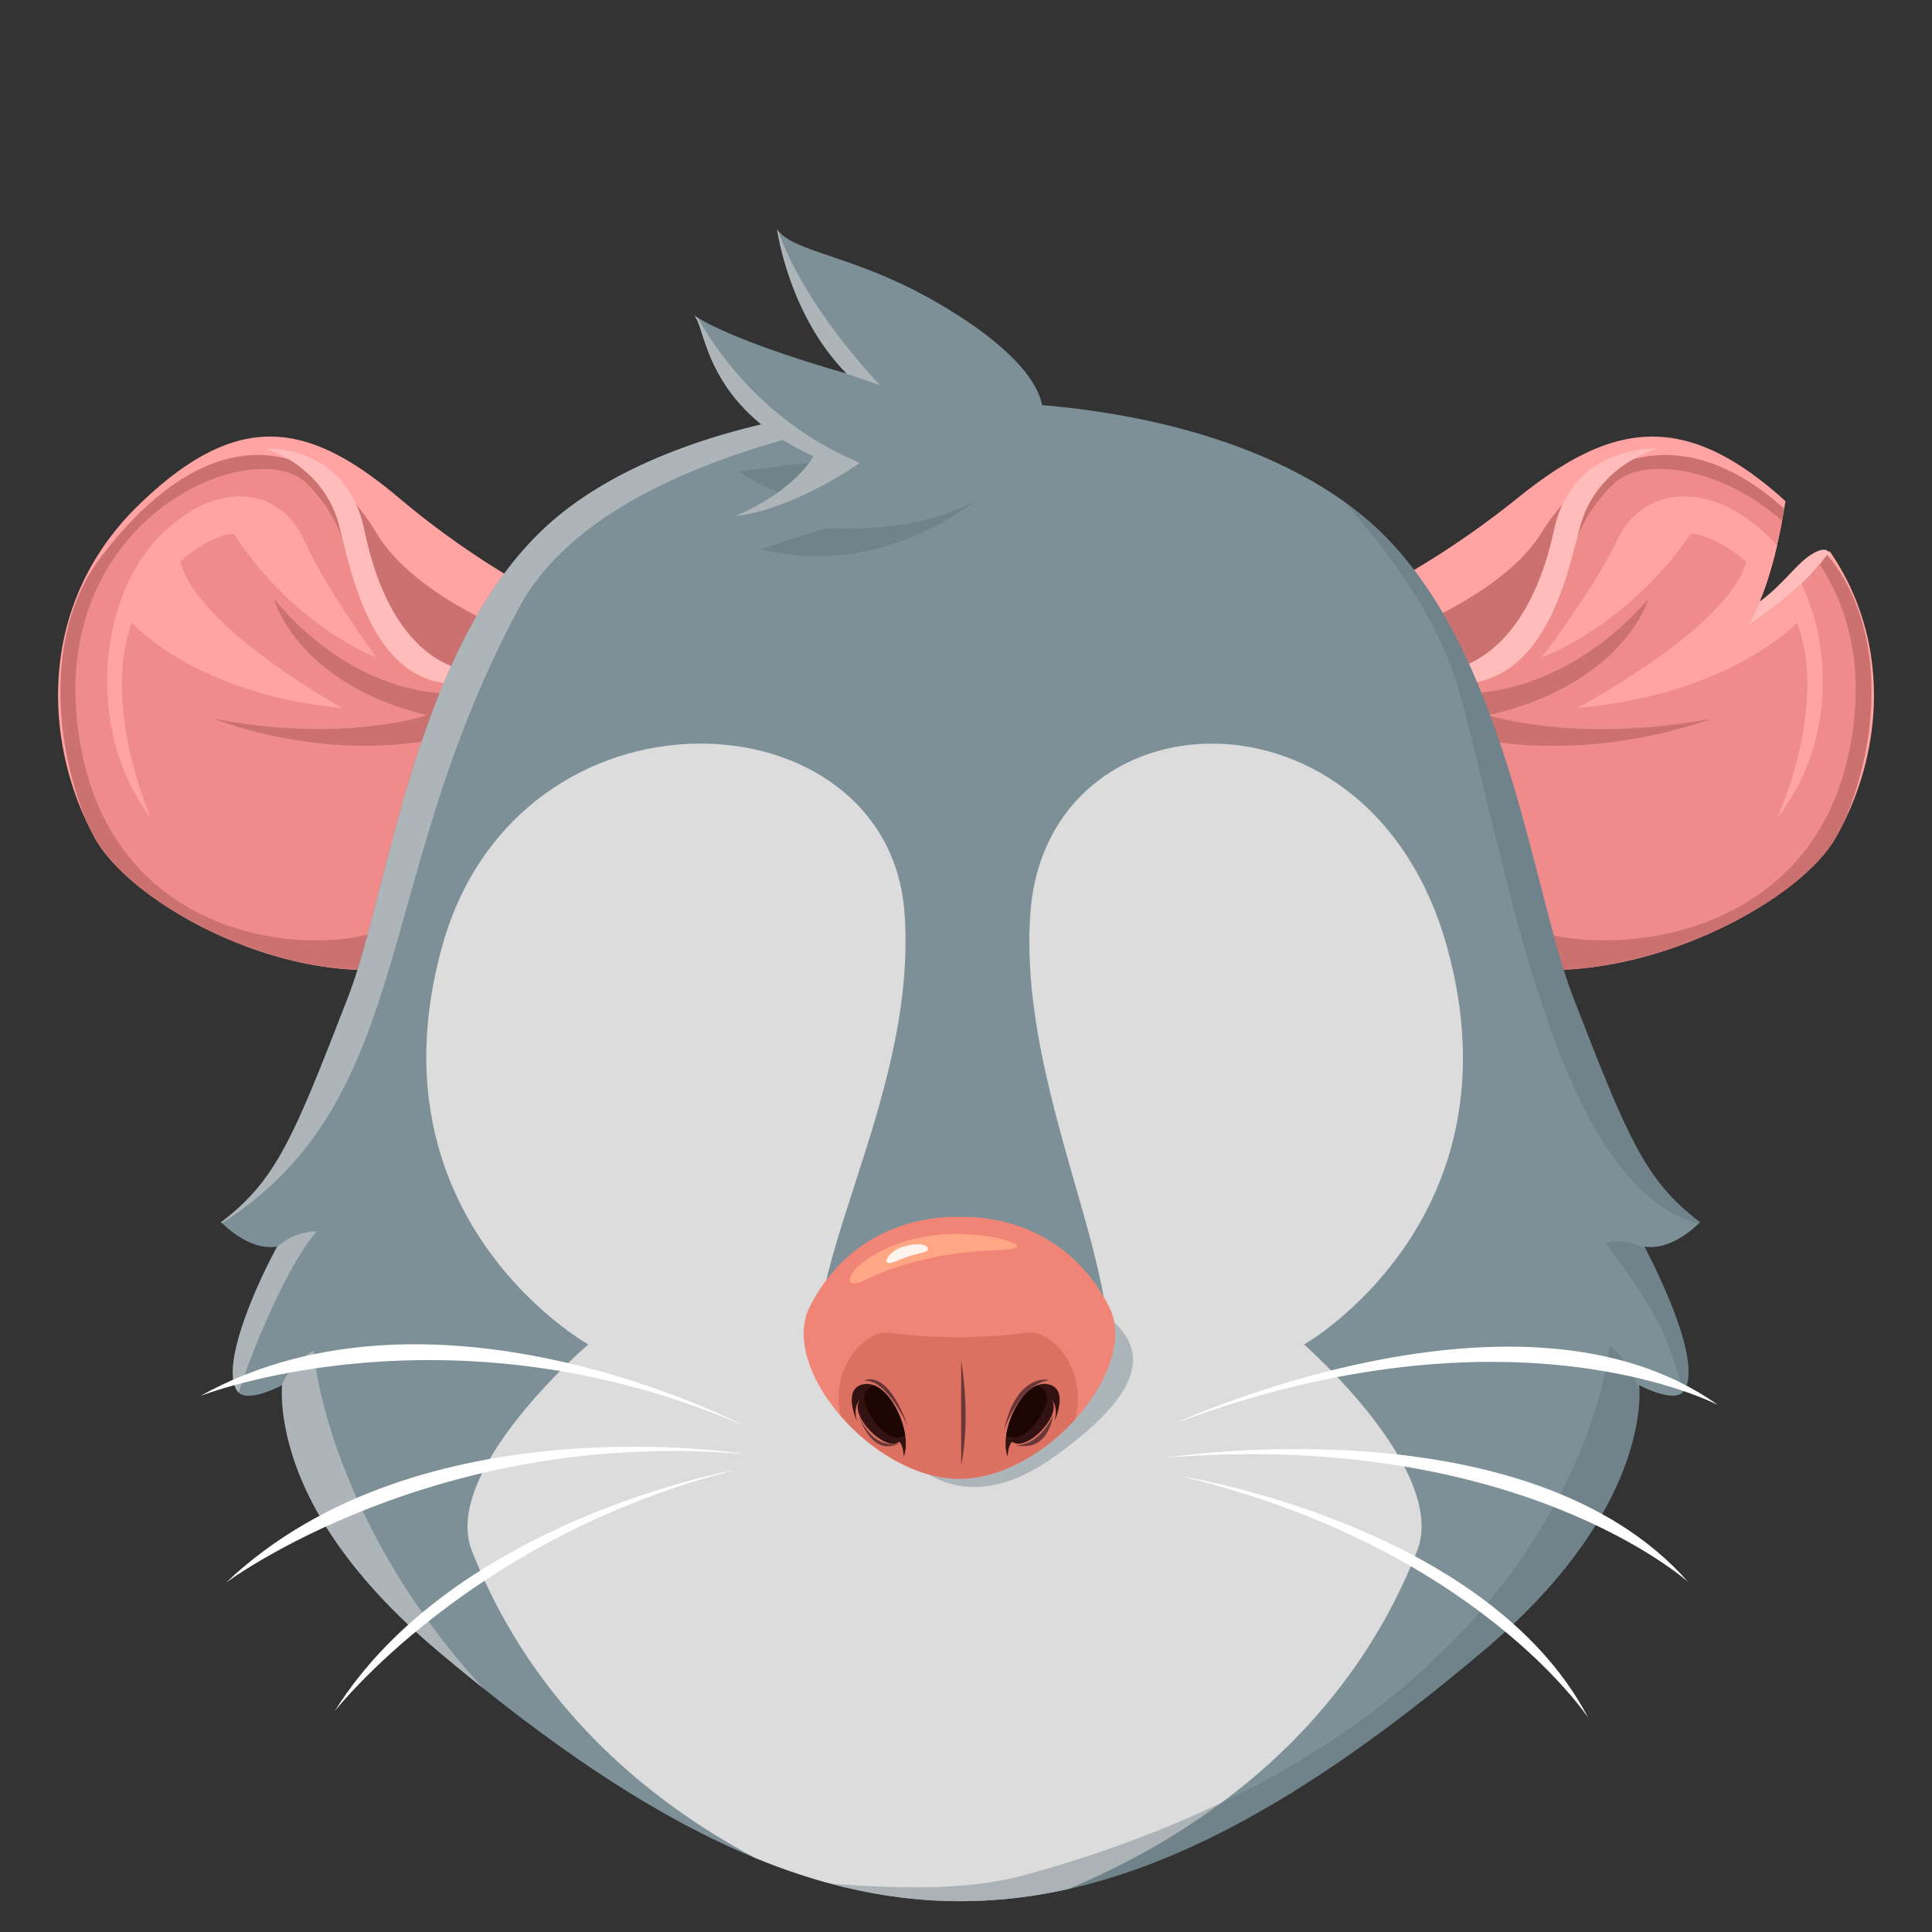 <svg id="Assets" xmlns="http://www.w3.org/2000/svg" viewBox="0 0 800 800"><rect x="0" y="0" width="800" height="800" fill="#333333" stroke="none"/><defs><style>.cls-1{fill:#ffa4a2;}.cls-2{fill:#ffbcbb;}.cls-3{fill:#cb716f;}.cls-4{fill:#ef8c8b;}.cls-5{fill:#7e9097;}.cls-6{fill:#dcdcdc;}.cls-7{fill:#adb5b9;}.cls-8{opacity:0.36;}.cls-9{fill:#556a72;}.cls-10{fill:#70828a;}.cls-11{opacity:0.51;}.cls-12{fill:#fff;}.cls-13{fill:#f08577;}.cls-14{fill:#dd7161;}.cls-15{fill:#331212;}.cls-16{fill:#1d0502;}.cls-17{fill:#693737;}.cls-18{fill:#ffa785;}.cls-19{opacity:0.86;}</style></defs><g id="Forma_6734_copia" data-name="Forma 6734 copia"><path class="cls-1" d="M757.6,228.16c-11.05,16.44-29.8,28-34.17,31.2,8.67-14.14,13.37-35.78,15.9-51.84-42.59-38.68-72.81-32.15-111.21-1.06a369.36,369.36,0,0,1-75.8,47.09l21.9,121.55c56.1,58.4,165.42,7.49,185.9-28.23C779.08,313.81,784.23,266.92,757.6,228.16Z"/></g><g id="Forma_6344" data-name="Forma 6344"><path class="cls-2" d="M757.55,229.13s-1-3.78-7.87.69-12.44,14.08-24.94,22c-.59,3.06-8.7,14.75-6.56,13.74s29.63-16.08,39.37-30.91C759.23,232.08,757.55,229.13,757.55,229.13Z"/></g><g id="Forma_6734_copia_4" data-name="Forma 6734 copia 4"><path class="cls-3" d="M757.68,231l-1.09-1.35c-11.14,15.66-28.93,26.64-33.16,29.73,8.12-13.24,12.76-33.06,15.39-48.72-43-38.7-81.2-21.39-100.45,9.84-17.24,27.94-66.56,44.43-66.56,44.43l65.72,136.72c50,1.63,107.63-28.66,122.59-54.76,1.25-2.17,2.44-4.41,3.56-6.7C779.25,303.5,780,259.17,757.68,231Z"/></g><g id="Forma_6734_copia_3" data-name="Forma 6734 copia 3"><path class="cls-4" d="M753.51,233.66c-11.09,13.5-26.22,22.88-30.08,25.7,7.27-11.86,11.75-29,14.5-43.69-24.87-22.06-57.77-27.13-69.86-15.26-20.84,20.45-15.48,36.26-29.38,59.54-13.54,22.69-36,23.08-36,23.08l21.5,94.48c10.2,18.71,121.9,26.82,141.4-65.85C772.56,278.72,766,252.73,753.51,233.66Z"/></g><g id="Forma_6730" data-name="Forma 6730"><path class="cls-3" d="M616.33,296.2c56.51-13.21,66.16-48.06,66.16-48.06-38.36,43.63-80,38.9-80,38.9l-16,11.69c60.27,23.43,121.82-1.09,121.82-1.09C653,308.07,616.33,296.2,616.33,296.2Z"/></g><g id="Forma_6734_copia_2" data-name="Forma 6734 copia 2"><path class="cls-1" d="M746,241.76c-9.51,9.12-19.49,15.39-22.52,17.6,5.63-9.17,9.58-21.51,12.35-33.43-1-1.18-2.07-2.32-3.16-3.4-24.84-24.62-52.62-20.76-62.8.67-10,21-31.54,49.11-31.54,49.11C678.57,255.68,700,220.94,700,220.94c11.15.8,23.09,11.61,23.09,11.61-7.14,27.32-70,60.62-70,60.62,63.77-5.67,91-35.37,91-35.37,13.22,35.15-8.2,80.81-8.2,80.81C758.65,310,759.29,269.78,746,241.76Z"/></g><g id="Forma_6734" data-name="Forma 6734"><path class="cls-2" d="M643.46,219.5c-12.58,58.41-46.28,58.25-46.28,58.25l2.33,5.36c43.55,3.59,50.73-53.71,55.78-68.31,8-23,31-29,31-29S651.2,183.56,643.46,219.5Z"/></g><g id="Forma_6726" data-name="Forma 6726"><path class="cls-1" d="M165.55,206.46c-37.26-31.52-66.47-37.8-108.14,2.67C14.82,250.51,18,308.16,39.2,346.87c19.6,35.72,124.24,86.63,177.94,28.23l21-121.55A350.74,350.74,0,0,1,165.55,206.46Z"/></g><g id="Forma_6728" data-name="Forma 6728"><path class="cls-3" d="M155.74,220.48c-21.09-35.72-65.87-53.25-114.2,10.5C20.17,259.17,20.89,303.5,35.8,340.17c1.07,2.29,2.21,4.53,3.4,6.7,14.32,26.1,69.51,56.39,117.34,54.76l62.91-136.72S172.23,248.42,155.74,220.48Z"/></g><g id="Forma_6729" data-name="Forma 6729"><path class="cls-4" d="M155.43,260c-13.3-23.28-8.17-39.09-28.12-59.54C105.68,178.23,14.5,215.18,33.93,311.66c18.66,92.67,125.58,84.56,135.35,65.85L189.85,283S168.39,282.64,155.43,260Z"/></g><g id="Forma_6730-2" data-name="Forma 6730"><path class="cls-3" d="M190,287s-39.82,4.73-76.53-38.9c0,0,9.23,34.85,63.33,48.06,0,0-35.08,11.87-88.09,1.44,0,0,58.91,24.52,116.6,1.09Z"/></g><g id="Forma_6731" data-name="Forma 6731"><path class="cls-1" d="M141.68,293.17s-60.2-33.3-67-60.62c0,0,11.42-10.81,22.09-11.61,0,0,20.52,34.74,59.09,51.37,0,0-20.65-28.11-30.19-49.11-9.75-21.43-36.33-25.29-60.11-.67-24.38,25.23-30.68,79.85-3.13,116.08,0,0-20.5-45.66-7.84-80.81C54.56,257.8,80.65,287.5,141.68,293.17Z"/></g><g id="Forma_6734-2" data-name="Forma 6734"><path class="cls-2" d="M150.87,219.5c-7.41-35.94-41-33.72-41-33.72s22.09,6,29.71,29c4.84,14.6,11.71,71.9,53.39,68.31l2.23-5.36S162.91,277.91,150.87,219.5Z"/></g><g id="Forma_6720_copia" data-name="Forma 6720 copia"><path class="cls-5" d="M703.93,506.07c-22.92-17.29-30.17-35.47-52.62-93.35-17-43.9-27.88-147.58-84.34-196.83-78.15-68.18-265.3-63.79-338.43,0-56.45,49.25-67.31,152.93-84.33,196.83-22.45,57.88-29.7,76.06-52.62,93.35,0,0,11.15,12.09,23.06,10.12,0,0-25.72,47.54-16.21,60,3.94,5.17,18.38-2.62,18.38-2.62S110.16,623.39,180.61,683C344,821.39,450,822.61,614.91,683c70.45-59.64,63.79-109.47,63.79-109.47s14.44,7.79,18.38,2.62c9.51-12.45-16.21-60-16.21-60C692.78,518.16,703.93,506.07,703.93,506.07Z"/></g><g id="Forma_6722_copia" data-name="Forma 6722 copia"><path class="cls-6" d="M540,556.74s90.72-51.76,59.08-165S433.53,286.13,426.67,377.85,495.79,572.11,435,588.3l-78.21,2.06c-52-31.3,24.6-120.79,17.74-212.51s-159.76-99.38-191.4,13.87,60.46,165,60.46,165-61.17,52.33-48.2,85.43c25.51,65.11,74.22,104.21,117.27,127.17,44.31,18.23,86.27,22.57,129.6,12.9C490,762.32,555.67,721.59,586.8,642.17,599.77,609.07,540,556.74,540,556.74Z"/></g><g id="Forma_6723" data-name="Forma 6723"><path class="cls-7" d="M115,516.19c-7.09,11.92-24.41,49.73-16.57,60a3.39,3.39,0,0,0,.4.45c5.8-18.33,20.49-53.45,32.39-66.81C124.92,510.18,120.14,511.67,115,516.19Zm1.81,57c-.74,23,8.81,63.31,63.79,109.85q9.85,8.36,19.45,16c-65.22-71.29-70.27-139.75-70.27-139.75C122.32,564,119.64,567.23,116.82,573.18ZM228.54,215.89c-56.45,49.25-67.31,152.93-84.33,196.83-22.45,57.88-29.7,76.06-52.62,93.35,0,0-.87-.72.36.38,80.64-51.7,62-141.73,123.26-255.32,26.22-48.59,105.82-74.82,191.58-84.66C337.47,165.11,267.13,182.23,228.54,215.89Z"/></g><g id="Forma_6724" data-name="Forma 6724" class="cls-8"><path class="cls-9" d="M665,514.7c16.25,22.24,25.1,34.45,31.9,61.68.06-.07.12-.13.17-.2,8.85-11.58-12.79-53.51-15.85-59.31C673.28,512.91,666.2,513.9,665,514.7Zm1.44,42.36S654.19,713,424.84,776.28C400.7,782.94,373.3,782.07,344,780c86.35,23.1,166.93-8.91,271-97,60.43-51.16,64.13-95.1,64-106.56C677.52,571.58,672.79,561.72,666.45,557.06ZM651.31,412.72c-17-43.9-27.88-147.58-84.34-196.83q-5-4.33-10.5-8.27c19.13,21.34,39.86,49.77,48,79.5C624.93,362,644.6,490.79,703.32,506.7c.39-.39.61-.63.61-.63C681,488.78,673.76,470.6,651.31,412.72Z"/></g><g id="Forma_6342_copia" data-name="Forma 6342 copia"><path class="cls-10" d="M305.85,195.35a99.87,99.87,0,0,0,56.56,15.81c-23,8.93-46.28,15.65-47.47,16.28,61.8,14.91,104.28-33.62,104.28-33.62S376.65,184.46,305.85,195.35Z"/></g><g id="Forma_6340" data-name="Forma 6340"><path class="cls-5" d="M384.23,123.16C352.32,105.5,328.31,104.36,321.8,95c0,0,4.73,35.32,28.82,59.69,0,0-45.28-12.49-63.12-24,5,5,4,37.45,49.39,58.32,0,0-7.26,13.91-32.24,24.7,0,0,103.08,25.87,126.23-37.74C436.35,161,416.15,140.81,384.23,123.16Z"/></g><g id="Forma_6341" data-name="Forma 6341"><path class="cls-7" d="M364.34,159.52c-28.17-30.54-38.59-53.68-42.18-64-.12-.16-.25-.31-.36-.47,0,0,4.73,35.32,28.82,59.69ZM289,131.65c-.53-.31-1-.63-1.53-1,5,5,4,37.45,49.39,58.32,0,0-7.26,13.91-32.24,24.7l.18,0c24.56-3,51.27-22,51.27-22C316.43,175.3,296.06,144.42,289,131.65Z"/></g><g id="Forma_4735" data-name="Forma 4735" class="cls-11"><path class="cls-5" d="M457.2,543.51c-19.8,6.83-96.65,38.68-96.65,38.68s23.63,58.24,75.63,21.26C487,567.35,466.31,552.06,457.2,543.51Z"/></g><g id="Forma_31_copia_2" data-name="Forma 31 copia 2"><path class="cls-12" d="M307.85,590.24S181,523.56,82.91,578.05C82.91,578.05,185.93,537.54,307.85,590.24Zm1.81,12S173.35,579.52,93.58,655.36C93.58,655.36,180.15,590.63,309.66,602.2ZM138.49,708.7s56.4-72.46,166.33-100.12C304.82,608.58,188.13,629.12,138.49,708.7Z"/></g><g id="Forma_31_copia_2-2" data-name="Forma 31 copia 2"><path class="cls-12" d="M711.43,581.83c-81.94-58.57-224.87,7.54-224.87,7.54C626.66,536.9,711.43,581.83,711.43,581.83ZM483,603.57C629.22,592,699.09,655.13,699.09,655.13,632.82,579.78,483,603.57,483,603.57Zm5.48,7.58c122.78,29.27,169.24,100.27,169.24,100.27C615.67,630.88,488.49,611.15,488.49,611.15Z"/></g><g id="Forma_4720_copia" data-name="Forma 4720 copia"><path class="cls-13" d="M459.12,540.82c-19.93-38.66-58.36-37.07-61.85-36.85-3.49-.22-41.91-1.81-61.85,36.85-13.35,25.89,26.5,71.49,61.6,71.49h.51C432.63,612.31,472.47,566.71,459.12,540.82Z"/></g><g id="Forma_4722_copia" data-name="Forma 4722 copia"><path class="cls-14" d="M426.27,551.84c-24.45,2.66-37.2,2.38-59,0-8.48-.93-23.76,14-19.24,34.38,12.68,14.66,31.44,26.09,49,26.09h.51c16.93,0,35-10.61,47.6-24.5C450.83,566.58,435,550.89,426.27,551.84Z"/></g><g id="Forma_4724" data-name="Forma 4724"><path class="cls-15" d="M358.27,573.07c-10.16,1.1-3.34,15.59-3.34,15.59-2-6.62,1.28-9.14,1.28-9.14-5.25,5.9,10.07,22.11,16.17,17.47,1.87,1.84,1.8,6.19,1.8,6.19C378.14,593.42,368.43,572,358.27,573.07Z"/></g><g id="Forma_4725" data-name="Forma 4725"><path class="cls-16" d="M361.93,573.61c-2.32.91-5.54,3.28-3.15,9.14,3,7.39,10.69,15.34,16,11.55C373.54,585.82,368.15,576.06,361.93,573.61Z"/></g><g id="Forma_4724_copia" data-name="Forma 4724 copia"><path class="cls-15" d="M433.2,573.07c-10.16-1.1-19.87,20.35-15.91,30.11,0,0-.08-4.35,1.8-6.19,6.1,4.64,21.42-11.57,16.17-17.47,0,0,3.28,2.52,1.28,9.14C436.54,588.66,443.36,574.17,433.2,573.07Z"/></g><g id="Forma_4725_copia" data-name="Forma 4725 copia"><path class="cls-16" d="M429.54,573.61c-6.22,2.45-11.62,12.21-12.88,20.69,5.34,3.79,13-4.16,16-11.55C435.08,576.89,431.85,574.52,429.54,573.61Z"/></g><g id="Forma_4728" data-name="Forma 4728"><path class="cls-17" d="M355.46,585.75c6.56,19.08,16.92,11.78,16.92,11.78C361.1,600.52,355.79,586.65,355.46,585.75Zm64.91,12.59c13.85,3.35,15.66-12.1,15.66-12.1C429.37,599.68,420.37,598.34,420.37,598.34Zm-62.62-26.61c9.7-.8,18.22,19.08,18.22,19.08C367.2,565.85,357.75,571.73,357.75,571.73ZM398,606.67s4.11-16.93,0-43.54Zm36.45-35.21s-13.3-3.48-18.74,20.7C415.75,592.16,421.92,573.29,434.49,571.46Z"/></g><g id="Forma_4723" data-name="Forma 4723"><path class="cls-18" d="M413.12,512.64c-33.56-6.43-53.84,7.51-58.57,12.53s-3,8,3.11,5.09c19.78-9.51,39-12.08,55.79-12.61C420.4,517.42,426.48,515.94,413.12,512.64Z"/></g><g id="Elipse_4754" data-name="Elipse 4754" class="cls-19"><path class="cls-12" d="M384.18,516.67c-.85-1.59-4.63-2-9.32-.64-5.11,1-8.65,5.42-7.6,6.7s6.53-2,11-3.11C382.43,518.6,385,518.08,384.18,516.67Z"/></g></svg>